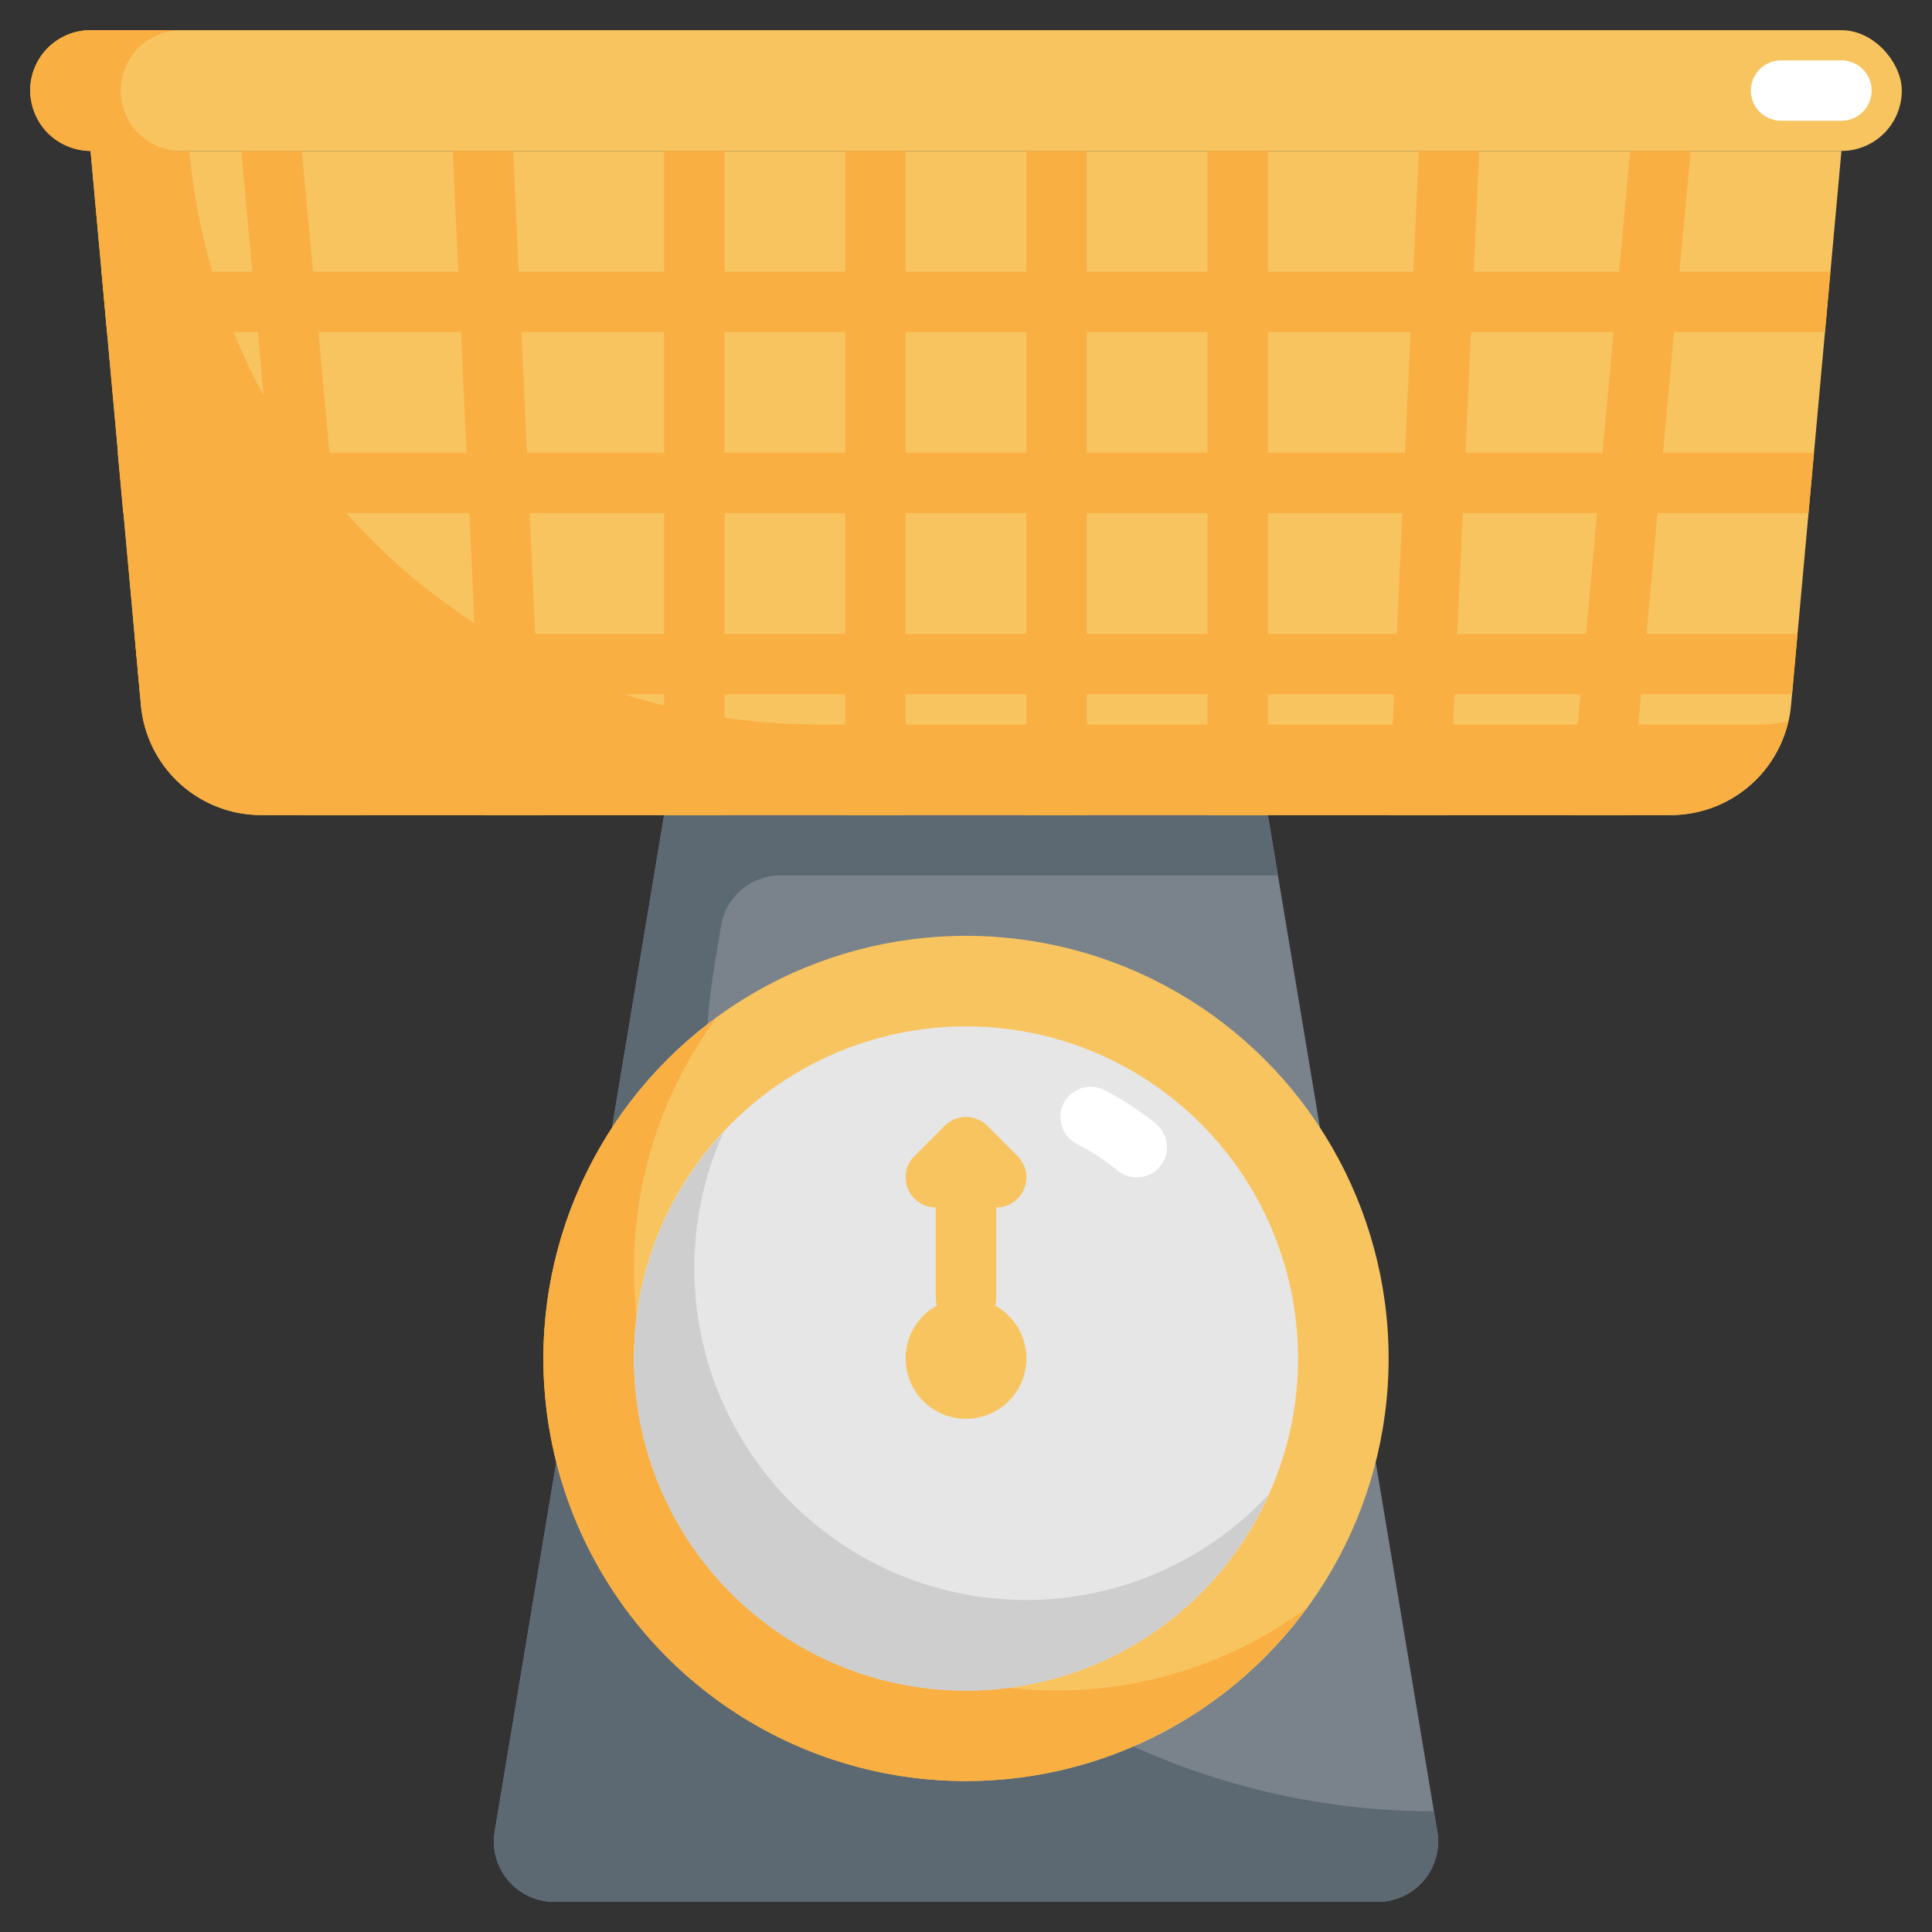 <svg xmlns="http://www.w3.org/2000/svg" viewBox="0 0 64 64"><rect x="0" y="0" width="64" height="64" fill="#333333" stroke="none"/><g id="Layer_31" data-name="Layer 31"><path d="M45.639,63H18.361a2,2,0,0,1-1.973-2.329L22,27H42l5.612,33.671A2,2,0,0,1,45.639,63Z" style="fill:#7a838b"/><path d="M47.612,60.671,47.5,60A24.144,24.144,0,0,1,23.685,31.888l.2-1.217A2,2,0,0,1,25.861,29H42.333L42,27H22L16.388,60.671A2,2,0,0,0,18.361,63H45.639A2,2,0,0,0,47.612,60.671Z" style="fill:#5d6972"/><circle cx="32" cy="45" r="14" style="fill:#f8c460"/><path d="M35,56A13.982,13.982,0,0,1,23.725,33.725a13.988,13.988,0,1,0,19.55,19.55A13.923,13.923,0,0,1,35,56Z" style="fill:#faaf42"/><circle cx="32" cy="45" r="11" style="fill:#e6e6e6"/><path d="M37.656,39a1,1,0,0,1-.628-.223,8.046,8.046,0,0,0-1.36-.888,1,1,0,0,1,.918-1.778,10.023,10.023,0,0,1,1.7,1.112A1,1,0,0,1,37.656,39Z" style="fill:#fff"/><path d="M34,53A10.988,10.988,0,0,1,23.97,37.5a10.993,10.993,0,1,0,18.06,12A10.959,10.959,0,0,1,34,53Z" style="fill:#cecece"/><circle cx="32" cy="45" r="2" style="fill:#f8c460"/><rect x="1" y="1" width="62" height="4" rx="2" style="fill:#f8c460"/><path d="M4,3A2,2,0,0,1,6,1H3A2,2,0,0,0,3,5H6A2,2,0,0,1,4,3Z" style="fill:#faaf42"/><path d="M55.347,27H8.653a4,4,0,0,1-3.984-3.638L3,5H61L59.331,23.362A4,4,0,0,1,55.347,27Z" style="fill:#f8c460"/><path d="M58.347,24H27.078A20.891,20.891,0,0,1,6.273,5H3L4.669,23.362A4,4,0,0,0,8.653,27H55.347a3.99,3.99,0,0,0,3.885-3.109A3.985,3.985,0,0,1,58.347,24Z" style="fill:#faaf42"/><path d="M61,4H59a1,1,0,0,1,0-2h2a1,1,0,0,1,0,2Z" style="fill:#fff"/><path d="M33.707,38.293l-1-1a1,1,0,0,0-1.414,0l-1,1A1,1,0,0,0,31,40v3a1,1,0,0,0,2,0V40a1,1,0,0,0,.707-1.707Z" style="fill:#f8c460"/><path d="M46.181,23,46,26.955c0,.016.007.029.007.045H48l.182-4h4.176L52,26.909a.9.9,0,0,0,.01.091H54l.364-4h5l.181-2h-5l.363-4h5l.182-2h-5l.364-4h5l.181-2h-5L56,5.091A.9.9,0,0,0,55.986,5H54l-.364,4H48.819L49,5.045c0-.016-.007-.029-.007-.045H47l-.182,4H42V5H40V9H36V5H34V9H30V5H28V9H24V5H22V9H17.183L17,5H15.008c0,.016-.008.029-.007.045L15.181,9H10.368L10,5H8.014A.9.9,0,0,0,8,5.091L8.359,9H3.364l.181,2h5L8.9,15h-5l.182,2h5l.363,4H4.455l.181,2h5L10,27h1.99a.9.9,0,0,0,.01-.091L11.641,23h4.176L16,27h1.993c0-.016.008-.029.007-.045L17.819,23H22v4h2V23h4v4h2V23h4v4h2V23h4v4h2V23Zm2.547-12H53.45l-.363,4h-4.54Zm-.272,6h4.449l-.364,4H48.274ZM42,11h4.726l-.182,4H42Zm0,6h4.453l-.181,4H42ZM10.55,11h4.722l.181,4h-4.54Zm.909,10L11.1,17h4.449l.182,4ZM22,21H17.728l-.181-4H22Zm0-6H17.456l-.182-4H22Zm6,6H24V17h4Zm0-6H24V11h4Zm6,6H30V17h4Zm0-6H30V11h4Zm6,6H36V17h4Zm0-6H36V11h4Z" style="fill:#faaf42"/></g></svg>